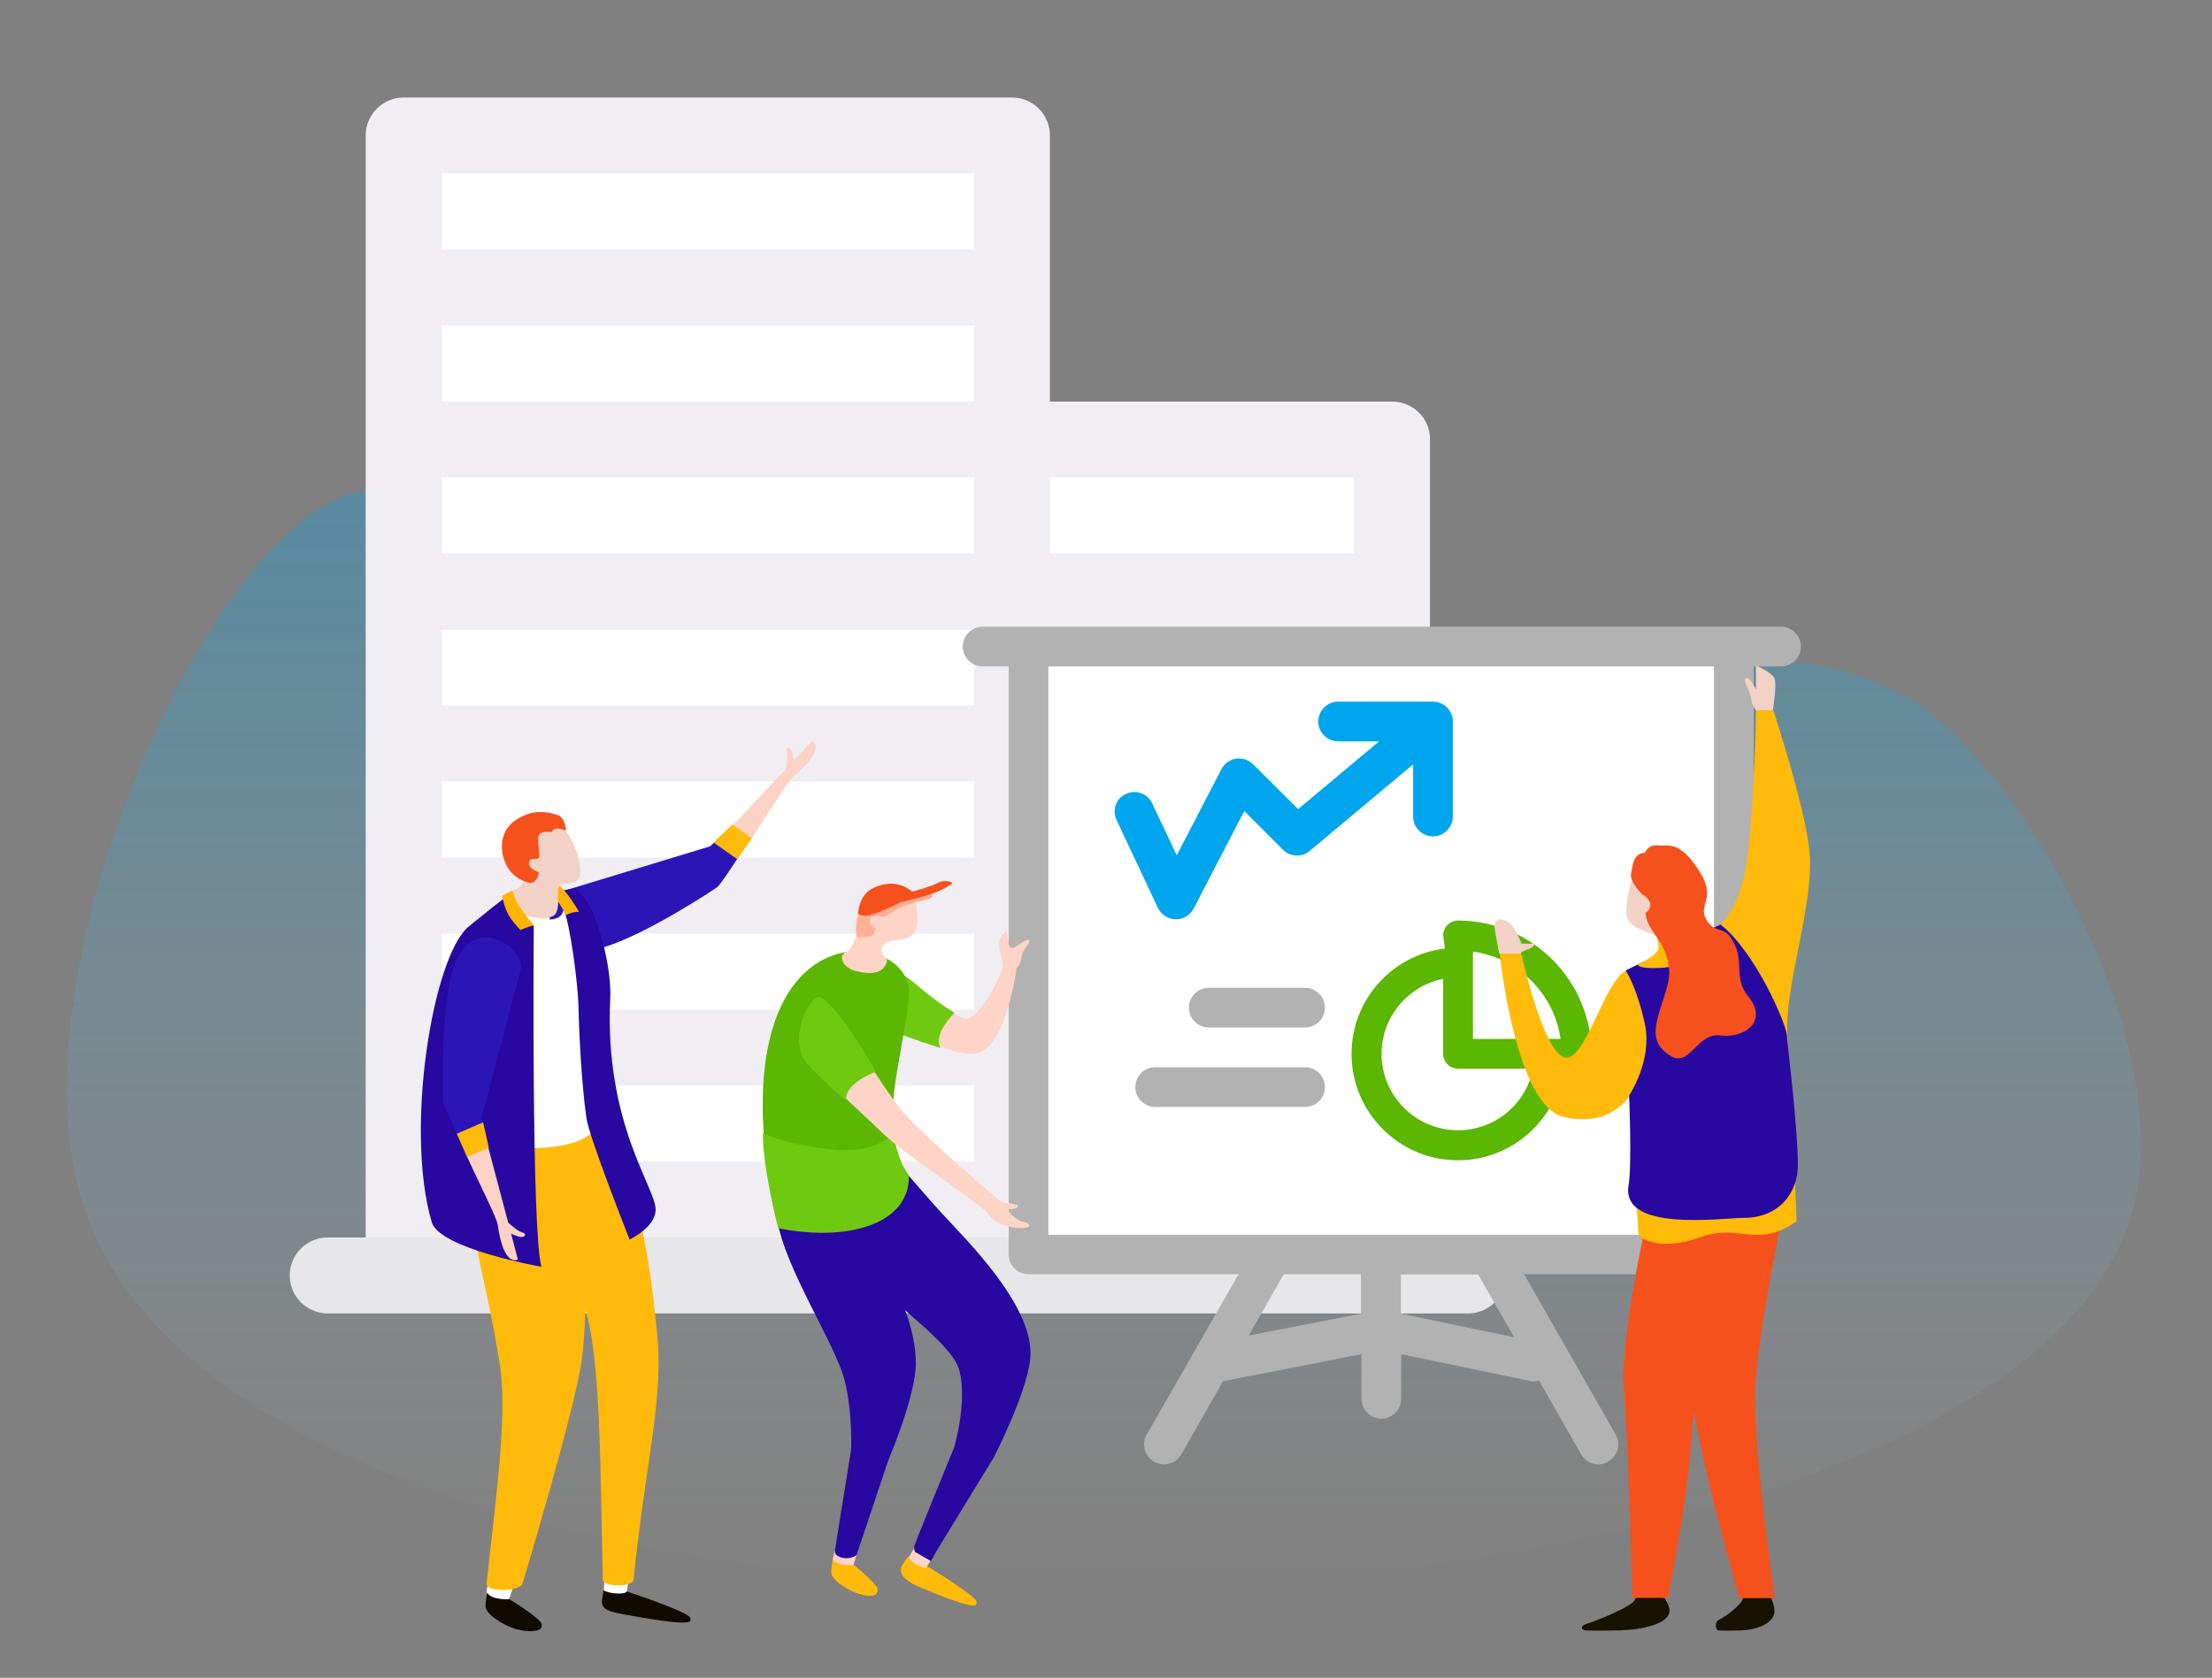 <?xml version="1.0" encoding="utf-8"?>
<!-- Generator: Adobe Illustrator 22.1.0, SVG Export Plug-In . SVG Version: 6.00 Build 0)  -->
<svg version="1.1" id="Layer_1" xmlns="http://www.w3.org/2000/svg" xmlns:xlink="http://www.w3.org/1999/xlink" x="0px" y="0px"
	 viewBox="0 0 891 676" style="enable-background:new 0 0 891 676;" xml:space="preserve">
<rect x="0" y="0" width="891" height="676" fill="#808080" stroke="none"/>
<style type="text/css">
	.st0{opacity:0.3;fill:url(#SVGID_1_);enable-background:new    ;}
	.st1{fill:#E7E6E8;}
	.st2{fill:#F0EDF3;}
	.st3{fill:#FFFFFF;}
	.st4{fill:#B2B2B2;}
	.st5{fill:#5BB702;}
	.st6{fill:#00A6ED;}
	.st7{fill:#2C15B7;}
	.st8{fill:#FBD2C4;}
	.st9{fill:#FFBA0A;}
	.st10{fill:#2708A0;}
	.st11{fill:#FFB400;}
	.st12{fill:#F1D2C4;}
	.st13{fill:#F6511D;}
	.st14{fill:#100B00;}
	.st15{fill:#161303;}
	.st16{fill:#FDD4C6;}
	.st17{fill:#6FC911;}
	.st18{fill:#FFAF94;}
</style>
<linearGradient id="SVGID_1_" gradientUnits="userSpaceOnUse" x1="444.681" y1="168.557" x2="444.681" y2="610.009" gradientTransform="matrix(1 0 0 -1 0 808)">
	<stop  offset="0" style="stop-color:#FFFFFF;stop-opacity:0"/>
	<stop  offset="2.168840e-02" style="stop-color:#F6FCFE;stop-opacity:2.168840e-02"/>
	<stop  offset="0.183" style="stop-color:#B6E5FA;stop-opacity:0.183"/>
	<stop  offset="0.342" style="stop-color:#7ED2F6;stop-opacity:0.342"/>
	<stop  offset="0.494" style="stop-color:#51C2F3;stop-opacity:0.494"/>
	<stop  offset="0.64" style="stop-color:#2EB6F0;stop-opacity:0.64"/>
	<stop  offset="0.776" style="stop-color:#15ADEE;stop-opacity:0.776"/>
	<stop  offset="0.9" style="stop-color:#05A8ED;stop-opacity:0.9"/>
	<stop  offset="1" style="stop-color:#00A6ED"/>
</linearGradient>
<path class="st0" d="M32.9,483.5C3.1,385.1,92.2,199.2,148.6,198c69.9-1.5,27.3,133.8,167.5,136.9c59.2,1.3,73.4,160.5,158.7,157.2
	c71.5-2.7,91.5-197.9,208.7-223.4c6.7-1.5,46.6-10.1,86.5,13.4c41.3,24.4,106.6,133.6,89.6,203.3C812.2,679.2,99.2,702.7,32.9,483.5
	z"/>
<g>
	<g id="Ground_1_">
		<g>
			<path class="st1" d="M591.4,498.6H132c-8.5,0-15.3,6.9-15.3,15.3c0,8.5,6.9,15.3,15.3,15.3h459.3c8.5,0,15.3-6.9,15.3-15.3
				C606.7,505.5,599.8,498.6,591.4,498.6z"/>
		</g>
	</g>
	<g id="Building_3_">
		<g>
			<path class="st2" d="M560.7,161.8h-245c-8.5,0-15.3,6.9-15.3,15.3v321.5h275.6V177.1C576.1,168.6,569.2,161.8,560.7,161.8z"/>
		</g>
	</g>
	<g id="Windows_4_">
		<g>
			<path class="st3" d="M422.9,192.4V223h122.5v-30.6H422.9z M422.9,284.3h122.5v-30.6H422.9V284.3z M422.9,345.5h122.5v-30.6H422.9
				V345.5z M422.9,406.8h122.5v-30.6H422.9V406.8z M422.9,468h122.5v-30.6H422.9V468z"/>
		</g>
	</g>
	<g id="Building_2_">
		<g>
			<path class="st2" d="M407.6,39.3h-245c-8.5,0-15.3,6.9-15.3,15.3v444h275.6v-444C422.9,46.1,416.1,39.3,407.6,39.3z"/>
		</g>
	</g>
	<g id="Windows_2_">
		<g>
			<path class="st3" d="M178,161.8h214.4v-30.6H178V161.8z M178,345.5h214.4v-30.6H178V345.5z M178,284.3h214.4v-30.6H178V284.3z
				 M178,223h214.4v-30.6H178V223z M178,406.8h214.4v-30.6H178V406.8z M178,468h214.4v-30.6H178V468z M178,69.9v30.6h214.4V69.9H178
				z"/>
		</g>
	</g>
</g>
<g>
	<rect x="413.8" y="259.3" class="st3" width="279.8" height="240.1"/>
	<path class="st4" d="M395.8,268.5h10.5v236.9c0,4.4,3.6,8,8,8h84.6L461.9,578c-2.2,3.8-0.9,8.7,3,10.9c1.2,0.7,2.6,1.1,4,1.1
		c2.8,0,5.5-1.4,6.9-4l16.9-29.6c0.2,0,0.3,0,0.5,0l55.2-10.8v18c0,4.4,3.6,8,8,8c4.4,0,8-3.6,8-8v-18l51.8,10.8
		c0.5,0.1,1.1,0.2,1.6,0.2c0.7,0,1.4-0.2,2.1-0.4l17,29.8c1.5,2.6,4.2,4,6.9,4c1.3,0,2.7-0.3,4-1.1c3.8-2.2,5.2-7.1,3-10.9
		l-36.9-64.6h54.1c21.2,0,38.4-17.2,38.4-38.4V268.5h11c4.4,0,8-3.6,8-8c0-4.4-3.6-8-8-8H395.8c-4.4,0-8,3.6-8,8
		C387.8,264.9,391.4,268.5,395.8,268.5z M503,538.1l14.1-24.7h31.1v15.9L503,538.1z M609.9,538.8l-45.6-9.5v-15.8h31.1L609.9,538.8z
		 M690.3,475c0,12.4-10.1,22.5-22.5,22.5H556.3c0,0,0,0,0,0c0,0,0,0,0,0h-134v-229h268.1V475z"/>
	<path class="st5" d="M544.4,424.6c0,23.7,19.2,42.9,42.9,42.9c21.8,0,39.9-16.4,42.5-37.5l5.3,0.7c3.3,0,6-2.7,6-6
		c0-29.7-24.1-53.8-53.8-53.8c-3.3,0-6,2.7-6,6l0.7,5.3C560.8,384.7,544.4,402.8,544.4,424.6z M587.3,455.4
		c-17,0-30.8-13.8-30.8-30.8c0-14.9,10.7-27.4,24.8-30.2v30.2c0,3.3,2.7,6,6,6h30.2C614.7,444.8,602.2,455.4,587.3,455.4z
		 M628.6,418.6h-4.5h-30.8v-30.8c0,0,0,0,0,0v-4.4C611.5,385.9,626,400.4,628.6,418.6z"/>
	<path class="st4" d="M525.7,430h-60.4c-4.4,0-8,3.6-8,8c0,4.4,3.6,8,8,8h60.4c4.4,0,8-3.6,8-8C533.7,433.6,530.1,430,525.7,430z"/>
	<path class="st4" d="M525.7,398h-38.8c-4.4,0-8,3.6-8,8s3.6,8,8,8h38.8c4.4,0,8-3.6,8-8C533.7,401.6,530.1,398,525.7,398z"/>
	<path class="st6" d="M449.7,330.3l16.7,35.5c1.3,2.7,4,4.5,7.1,4.6c0.1,0,0.1,0,0.2,0c3,0,5.7-1.7,7.1-4.3l20.4-39.3l15.6,15.6
		c2.9,2.9,7.6,3.1,10.7,0.5l41.7-34.9v21c0,4.4,3.6,8,8,8c4.4,0,8-3.6,8-8v-38.3c0-4.4-3.6-8-8-8H539c-4.4,0-8,3.6-8,8s3.6,8,8,8
		h16.5l-32.6,27.3l-18.2-18.1c-1.8-1.8-4.4-2.6-6.9-2.2c-2.5,0.4-4.7,2-5.8,4.2l-18,34.7l-9.9-20.9c-1.9-4-6.6-5.7-10.6-3.8
		C449.6,321.6,447.9,326.3,449.7,330.3z"/>
</g>
<g>
	<g>
		<g>
			<path class="st7" d="M294,333.5l7.8,5.5c-3.2,4.2-11.4,17.6-13.1,18.6c-7.8,5.3-37.5,24-51.6,25.4c-20.1,2-17.7-21.8-10.2-24
				c15.4-4.7,59.1-18,59.1-18L294,333.5z"/>
			<path class="st8" d="M319.6,312.8c-2.4,2.1-11.1,16.5-17.7,26.3l-7.8-5.5l22.5-23.8c0,0,1-5,0.3-7s1.2-1.9,1.9-0.5
				c0.6,1.4,1,4,1,4l7.4-7.8C327.2,298.6,333.1,301.6,319.6,312.8z"/>
			<polygon class="st9" points="295,332.2 302.8,337.7 297,346.2 287.5,339.5 			"/>
		</g>
		<g>
			<polygon class="st3" points="253.1,636.8 252.5,641.2 252.6,643.2 248,645.9 243.2,640.8 243.5,636.7 			"/>
			<path class="st3" d="M207.2,637.7c0,0-1.9,6.4-2.2,6.5c-0.3,0.2-4,2.1-4,2.1l-5.1-4.3l0.6-4L207.2,637.7z"/>
			<path class="st9" d="M222.9,443.2l12.4,44.5c0,0,1.9,40-1,60.4C232,564.2,220,606,210.5,638c-1.1,3.4-14.9,3.6-14.5,0
				c4.7-42.4,8.3-69.1,5.3-88.4c-5.7-35.8-11.8-49.1-17.1-98.4L222.9,443.2z"/>
			<path class="st9" d="M201.7,448.2l14.5,40.8c0,0,12.9,21.3,18.8,36.5c7,17.8,6.8,65.8,7.8,110.9c0.1,3.1,12.1,3.2,12.4,0.1
				c5-49.4,12.5-73.4,9.3-101.1c-2.1-19.4-5.1-54.7-25.5-99.9L201.7,448.2z"/>
			<path class="st3" d="M209.4,374.9l-2.4-9.3c0,0,8.5,5.5,14.5,4.9c5.9-0.4,5.7-4,5.6-7.4c-0.2-3.4,7.7,4.4,7.5,4.6
				c-0.2,0.2,4.9,28.7,4.9,28.7l0.2,58.5c0,0-4.1,7.8-26.3,7.7L209.4,374.9z"/>
			<path class="st10" d="M227.2,358.7l4.6-0.9c0,0,2.8,2.4,5.7,7.2c2.9,4.7,9,24,8.3,37.3c-2.4,50.3,18.3,76.2,18.3,85.1
				c-0.1,7.2-10.5,12-10.5,12s-16.3-41.1-17.4-49c-2.1-14.7-3-36.2-3.2-44.8c-0.1-8.6-3.5-34.7-6.1-39.3L227.2,358.7z"/>
			<path class="st10" d="M208.6,372.2l-3.8-11.5c0,0-3.1,2-16.1,12.7c-14.3,11.9-25.8,81.5-14.8,119c3.1,10.8,44.2,18,44.2,18
				c-4.1-14.2-3.1-137.5-3.1-137.5L208.6,372.2z"/>
			<path class="st11" d="M223.6,355.9c4.2,1.6,9.6,11.5,9.6,11.5c-2.5-0.2-5.2,1.3-5.2,1.3s-0.8-2-5.3-8.5
				C222.6,360.2,219.2,354.4,223.6,355.9z"/>
			<path class="st12" d="M206.8,366.9l4.1,1.6c2.9,1.1,5.9,1.6,8.9,1.3l0,0c3.7-0.3,4.6-1.5,5-5.2c0.1-0.6-0.2-5.4-0.1-6
				c0.6-4.3,7-0.8,8.7-5.3c1.8-4.6-4.2-28.7-20.2-22.7s7.3,23.2-6.7,28.2L206.8,366.9z"/>
			<path class="st11" d="M206.5,358.7c0,0,0.2,2.3,2.2,5.6c3.3,5.3,6.5,8.6,6.5,8.6c-1-0.1-5.6,1.8-5.6,1.8c-5.5-5.9-6-8.2-7.4-13.7
				L206.5,358.7z"/>
			<path class="st13" d="M224.4,328.3c-3.8-1.1-9.4-2.6-16.5,2c-7,4.5-6.4,12.7-4.4,17.2c1.9,4.5,4.8,6.6,8.9,8
				c4,1.4,4.7-4.1,4.7-4.1s-4.2-1.2-4-3.7c0.2-2.5,2.3-1.3,3.7-1.8c1.4-0.5-1.2-8,0.6-9.9c1.9-1.7,4.8,0,5.2-1.3s3.1-1,5.4,0
				C228,334.8,227.9,329.3,224.4,328.3z"/>
			<path class="st14" d="M278.1,653c0-0.2,0-1,0-1.1c-0.7-2.5-25.7-10.7-25.7-10.7c-0.3,1.4-7.3,1-9.3-0.5c0,0-0.4,2.8-0.6,4
				c-0.6,4.1,3.9,4.8,9,5.8C256.7,651.4,277.5,655.4,278.1,653z"/>
			<path class="st14" d="M218.2,655.5c0-0.2,0-1,0-1.1c-0.6-2.5-13.1-10.1-13.1-10.1c-0.3,0.2-7.6,0.3-8.9-2.7c0,0-0.6,3.8-0.6,5
				c-0.6,4.1,8.5,8.5,10.5,9.2C210.8,657.6,217.5,657.9,218.2,655.5z"/>
		</g>
		<g>
			<path class="st7" d="M196.3,460.9l-8.8,3.7c-1.9-4.9-8.9-19-9-20.9c-0.4-9.4-0.6-44.5,5.5-57.2c8.8-18.2,27.8-3.6,25.8,4
				c-4.1,15.6-15.8,59.7-15.8,59.7L196.3,460.9z"/>
			<path class="st8" d="M200.5,493.5c-0.5-3.2-8.2-18.1-13-28.9l8.8-3.7l8.4,31.7c0,0,3.7,3.5,5.7,4c2,0.5,1,2-0.6,1.8
				c-1.5-0.2-3.9-1.3-3.9-1.3l2.7,10.4C208.5,507.5,202.9,510.9,200.5,493.5z"/>
			<polygon class="st9" points="196.9,462.4 188.1,466.1 184,456.8 194.6,452.2 			"/>
		</g>
	</g>
</g>
<g>
	<path class="st15" d="M702.1,643.9c-0.2,2.4-7.5,7.8-9.6,8.7c-2.1,0.9-1.4,4.2-0.4,4.3s3.2,0.2,9.4,0c6.2-0.3,11.1-2.4,12.7-5.5
		c1.6-3-0.6-6.5-0.7-7.5C713.5,643.9,702.2,641.5,702.1,643.9z"/>
	<path class="st15" d="M658.5,644.5c-0.2,2.4-16,8.8-19.2,9.7s-2.2,2.6-0.7,2.7s4.7,0.2,14,0c9.3-0.3,16.6-2.4,19-5.5
		c2.4-3-0.8-6.5-1-7.5C670.6,643.9,658.8,642.1,658.5,644.5z"/>
	<path class="st13" d="M685.6,492.1c0,0-5.9,49.4-4,70.6c1.9,21.2,19,81.2,19,81.2h14.3c0,0-9.3-62.1-7.7-87.1
		c1.6-25,12.9-77.6,12.9-77.6L685.6,492.1z"/>
	<path class="st13" d="M664.6,485.4c0,0-12.4,53.9-10.5,75.1s3.4,83.3,3.4,83.3h14.3c0,0,7.8-37.7,9.4-62.7
		c1.6-25,17-101.9,17-101.9L664.6,485.4z"/>
	<path class="st9" d="M707.3,286.1h7c0,0,12.4,37.8,14.5,56.1c2.4,21.3-10.2,54.7-8.8,75.1c1.4,20.5,3.7,74.7,3.7,74.7
		c-15.4,11.2-23.4,0.9-38.6,6.4c-18.5,6.7-25.1-0.8-25.1-0.8l-3.5-56.2c0,0-7.8,13.4-27,8.5c-19.2-4.9-25.4-65.7-25.4-65.7h8.7
		c0,0,8.2,37.8,16.9,41.7c8.7,4,16.7-32.6,26.2-35.2s28-11.7,33.8-15.5c5.8-3.7,12.2-12.5,14.4-31.6c2.8-24.3,3.2-57.4,3.2-57.4
		V286.1z"/>
	<path class="st12" d="M707.3,277.8v-9.7c0,0,6.2,2.7,7.4,5.1c1.2,2.4-0.6,13-0.6,13h-6.8c0,0-1.8-2.2-2-4.9c-0.2-2.7-3.6-7.4-2-8.1
		C704.9,272.5,707.3,277.8,707.3,277.8L707.3,277.8z"/>
	<path class="st12" d="M603.9,384.2c0,0-1.1-5.3-1.8-9.9c-1-6.1,5.4-4,7.5-0.6s3.3,6.5,3.3,6.5h5.4c-1,2.7-5.3,2.4-5.7,4H603.9z"/>
	<path class="st10" d="M654.8,391c0,0,4.4,6.3,7.7,21.3c3.3,15-6.3,29.1-6.3,29.1s1.2,27.7-0.2,36.2c-3.2,19,37.7,13.1,46.4,13.1
		c14.2,0,22-10.1,21.8-21.9c-0.2-15.9-4-45.7-4.4-51.4c-0.4-5.6-13.3-34.5-26.8-44.9L654.8,391z"/>
	<path class="st9" d="M682.6,376.6c-2.3,0.2-5.4-4.2-5.4-4.2l-10,4.7c0,0,0.7,1.6,0.9,4.6s-8.3,6.9-8.3,6.9s-0.8,1.8,8.9,1.4
		c9.7-0.4,19.6-6.3,19.5-15.2C688.2,374.8,684.8,376.6,682.6,376.6z"/>
	<path class="st12" d="M677.1,372.4c0,0,0.1-8,0.4-13.6c0.4-5.5-10.8-12.1-14.7-11.7c-3.9,0.5-8,12.7-7.7,21.1c0.2,5.6,8,6.7,12,9
		L677.1,372.4z"/>
	<path class="st13" d="M698.5,380.1c-3.9-8.1-7.6-3.2-11.2-9.6c-3.6-6.4,4.7-8.3-3.3-20.3c-8-12.1-12.5-9-16.3-9.6
		c-3.8-0.5-5.1,3-5.1,3c-5,0.3-4.8,5.1-5.6,8.3c-0.8,3.2,4.5,8.5,4.5,8.5s2.3,1,3.1,3.4s-1.8,4-1.8,4c0.7,6.9,5.5,8.9,8.3,17
		c2.7,8,0.7,12-2.2,21.2c-2.9,9.2-3.5,14.9,4.1,19.5c7.7,4.6,10.5-9.5,20-8.3s19.5-5.6,11.2-15.7
		C698.2,394.2,702.6,388.2,698.5,380.1z"/>
</g>
<g>
	<path class="st16" d="M364.9,394.1c0,0,16.9,14.8,24,16.3c5.2,1.1,15.4-18.7,15.1-21.5c-0.3-2.8-1.4-5-1.5-8.4
		c-0.1-3.4,3-5.6,3-5.6s0.6,3.9,0.8,5.2c0.2,1.3,0.8,2.6,2.4,1.6s5.4-3.9,5.8-2.9c0.7,1.9-2.6,2.7-3.2,7.8c-0.2,2.1-1.8,3.5-1.8,3.5
		s-4.2,31.1-15.5,34.1c-11.4,2.9-31.8-12.1-31.8-12.1L364.9,394.1z"/>
	<path class="st17" d="M355.4,391.2c0.4-0.2,0.9-0.3,1.8-0.3c6-0.1,10.4,4.7,16.5,9.6c2.4,1.9,6,4.6,10.8,7.6c0,0-8.9,8.5-5.6,14.1
		c-1.8-0.5-4.5-1.3-7.6-2.4c-7.7-2.7-11.6-4.1-13.7-6.1C351,407.3,351.1,393.5,355.4,391.2z"/>
	<g>
		<path class="st16" d="M376,627l-2.4,3.8l-0.7,1.9l-4.8,0.7c-0.9-1.7-1.7-3.3-2.6-5c1-1.7,2-3.4,3-5.1L376,627z"/>
		<polygon class="st16" points="345.1,626.4 343.7,630.7 343.5,632.7 338.8,634.5 335.3,628.7 336.3,624.7 		"/>
		<path class="st10" d="M384.3,583.3c0,0-15.8,38.4-16,39.7c-0.3,1.3,0.3,2.3,0.3,2.3l6.4,3.7l1.9-3.5l23.4-38.3L384.3,583.3z"/>
		<path class="st9" d="M371,639.7c-4.6-1.9-9.2-4.6-7.9-8.4c0.4-1.1,2.7-4.3,2.7-4.3c0.7,3,7.3,5.6,7.9,4.2c0,0,19.5,11.8,19.7,14.2
			c0,0.1-0.1,0.9-0.2,1.1C392.1,648.6,375.6,641.6,371,639.7z"/>
		<path class="st10" d="M338.2,495.3c3.2,20.2,44.5,42,48.3,57.1c3.2,12.9-2.2,30.9-2.2,30.9c-0.2,1.7,14.9,6,16,3.9
			c0,0,14.8-28.7,14.8-41.9c0-20.1-25.1-45-35.8-56.5c-3.6-3.9-13.7-15.6-13.7-15.6S333,462.2,338.2,495.3z"/>
		<path class="st10" d="M342.8,584.3c0,0-6.2,38.5-6.4,39.8c-0.3,1.3,0.3,2.3,0.3,2.3c0.5,0.4,2.4,1.7,5,1.4
			c1.6-0.2,2.7-0.8,3.3-1.2c4.3-12.7,8.5-25.4,12.8-38.2L342.8,584.3z"/>
		<path class="st9" d="M344.9,641.8c-1.8-0.6-10.6-4.8-10.1-8.8c0.1-1.2,0.6-4.9,0.6-4.9c1.3,2.8,8.3,2.7,8.6,2.5
			c0,0,8.9,7.2,9.5,9.5c0,0.1,0,0.9,0,1.1C352.9,643.6,349.6,643.5,344.9,641.8z"/>
		<path class="st10" d="M313,491.2c3.2,20.2,23.6,50.3,27.3,65.3c3.2,12.9,2.5,27.8,2.5,27.8c-0.2,1.7,13.9,6.3,15,4.1
			c0,0,11.1-25.9,11.1-39.1c0-20.1-14.5-45.2-25.1-56.8c-3.6-3.9-12.3-19.4-12.3-19.4S307.7,458.1,313,491.2z"/>
		<path class="st5" d="M365.7,473.2c-12.8-17.8-2.3-45.3,0.4-71.6c2.1-19.7-35.1-30-51.2,3.2c-16.1,33.2-1.9,86.4-1.9,86.4l46.2-2.8
			L365.7,473.2z"/>
		<path class="st16" d="M357.3,379.7c-5.1,3.1,0,6.6,0,6.6s0.4,8.2-12.4,5c-5.8-1.4-7.3-6.4-4.1-7.7c3.3-1.3,4.7-10.2,10.3-18
			c5.6-7.8,16.4-13.3,18.2,1.3C371.3,381.5,361.1,377.4,357.3,379.7z"/>
		<path class="st18" d="M366.2,360.4c10-0.8,13.5,0.8,3.5,3c-10,2.2-12.5,6.8-14.7,5.9c-2.2-0.8-4.9-0.7-4.5,2.2
			c0.4,2.9,2.3,2.4,2.3,2.4s-0.2,3.2-3.5,3.6c-3.3,0.4-4.2,0-4.2,0s-1.2-5.9,1.4-11.2S355.9,361.3,366.2,360.4z"/>
		<path class="st13" d="M368.4,360.2c-6.7,4-7.1,4.2-13.3,6.9c-8,3.5-9.5,0.9-9.5,0.9s0.5-7.2,5.4-9.8
			C361.9,352.4,368.4,360.2,368.4,360.2z"/>
		<path class="st13" d="M362.7,363.6c0,0,11.6-2.8,13.7-3.8c2.9-1.3,3.5-1.4,7-3.7c1-0.6-2.6-1.8-5.1-0.6
			c-4.7,2.3-11.2,3.8-11.2,3.8L362.7,363.6z"/>
	</g>
	<path class="st17" d="M358.8,457.5c0.5-0.4,0.8-0.8,1-1c0,0,1.8,11.6,6.3,17c0.1,3.9-0.8,6.9-1.9,9.1c-6,12.2-26.4,17.1-50.7,12.3
		c-1.2-4.4-2.2-9.2-3.2-14.1c-1.6-7.9-3.1-17.5-3-24.2c7.5,3.1,14,4.6,18.6,5.3C335.1,463.4,349.9,465.8,358.8,457.5z"/>
	<path class="st16" d="M403.5,484.5c4,0.3,6.1,0.7,6.5,1.2c0.4,0.5-0.6,1.6-3.2,1.5c-2.6-0.1,3.3,5,5.4,5.1c2.1,0.1,4.2,2.4-0.5,2.5
		s-11.2-1.7-13.5-5.5c-2.3-3.8-34-23.9-43.7-33.7c-4.4-4.4-19.6-18.2-27.7-26.2c-7.8-7.8-3.3-16.1,3.2-24.9c0.4-0.5,0.7-0.8,0.9-1.1
		c2.5-2.4,23.8,33.9,32.6,44.4C372.3,458.1,403.5,484.5,403.5,484.5z"/>
	<path class="st17" d="M330,401.7c0.6,0,1,0.3,1.2,0.4c8.6,6.2,21.6,29.7,21.6,29.7s-12.8,4.6-12,11.7c-1.6-1.3-3.9-3.3-6.6-5.9
		c-6.6-6.2-9.9-9.3-11.1-12.3C319.1,415.6,325.9,401.6,330,401.7z"/>
</g>
</svg>
